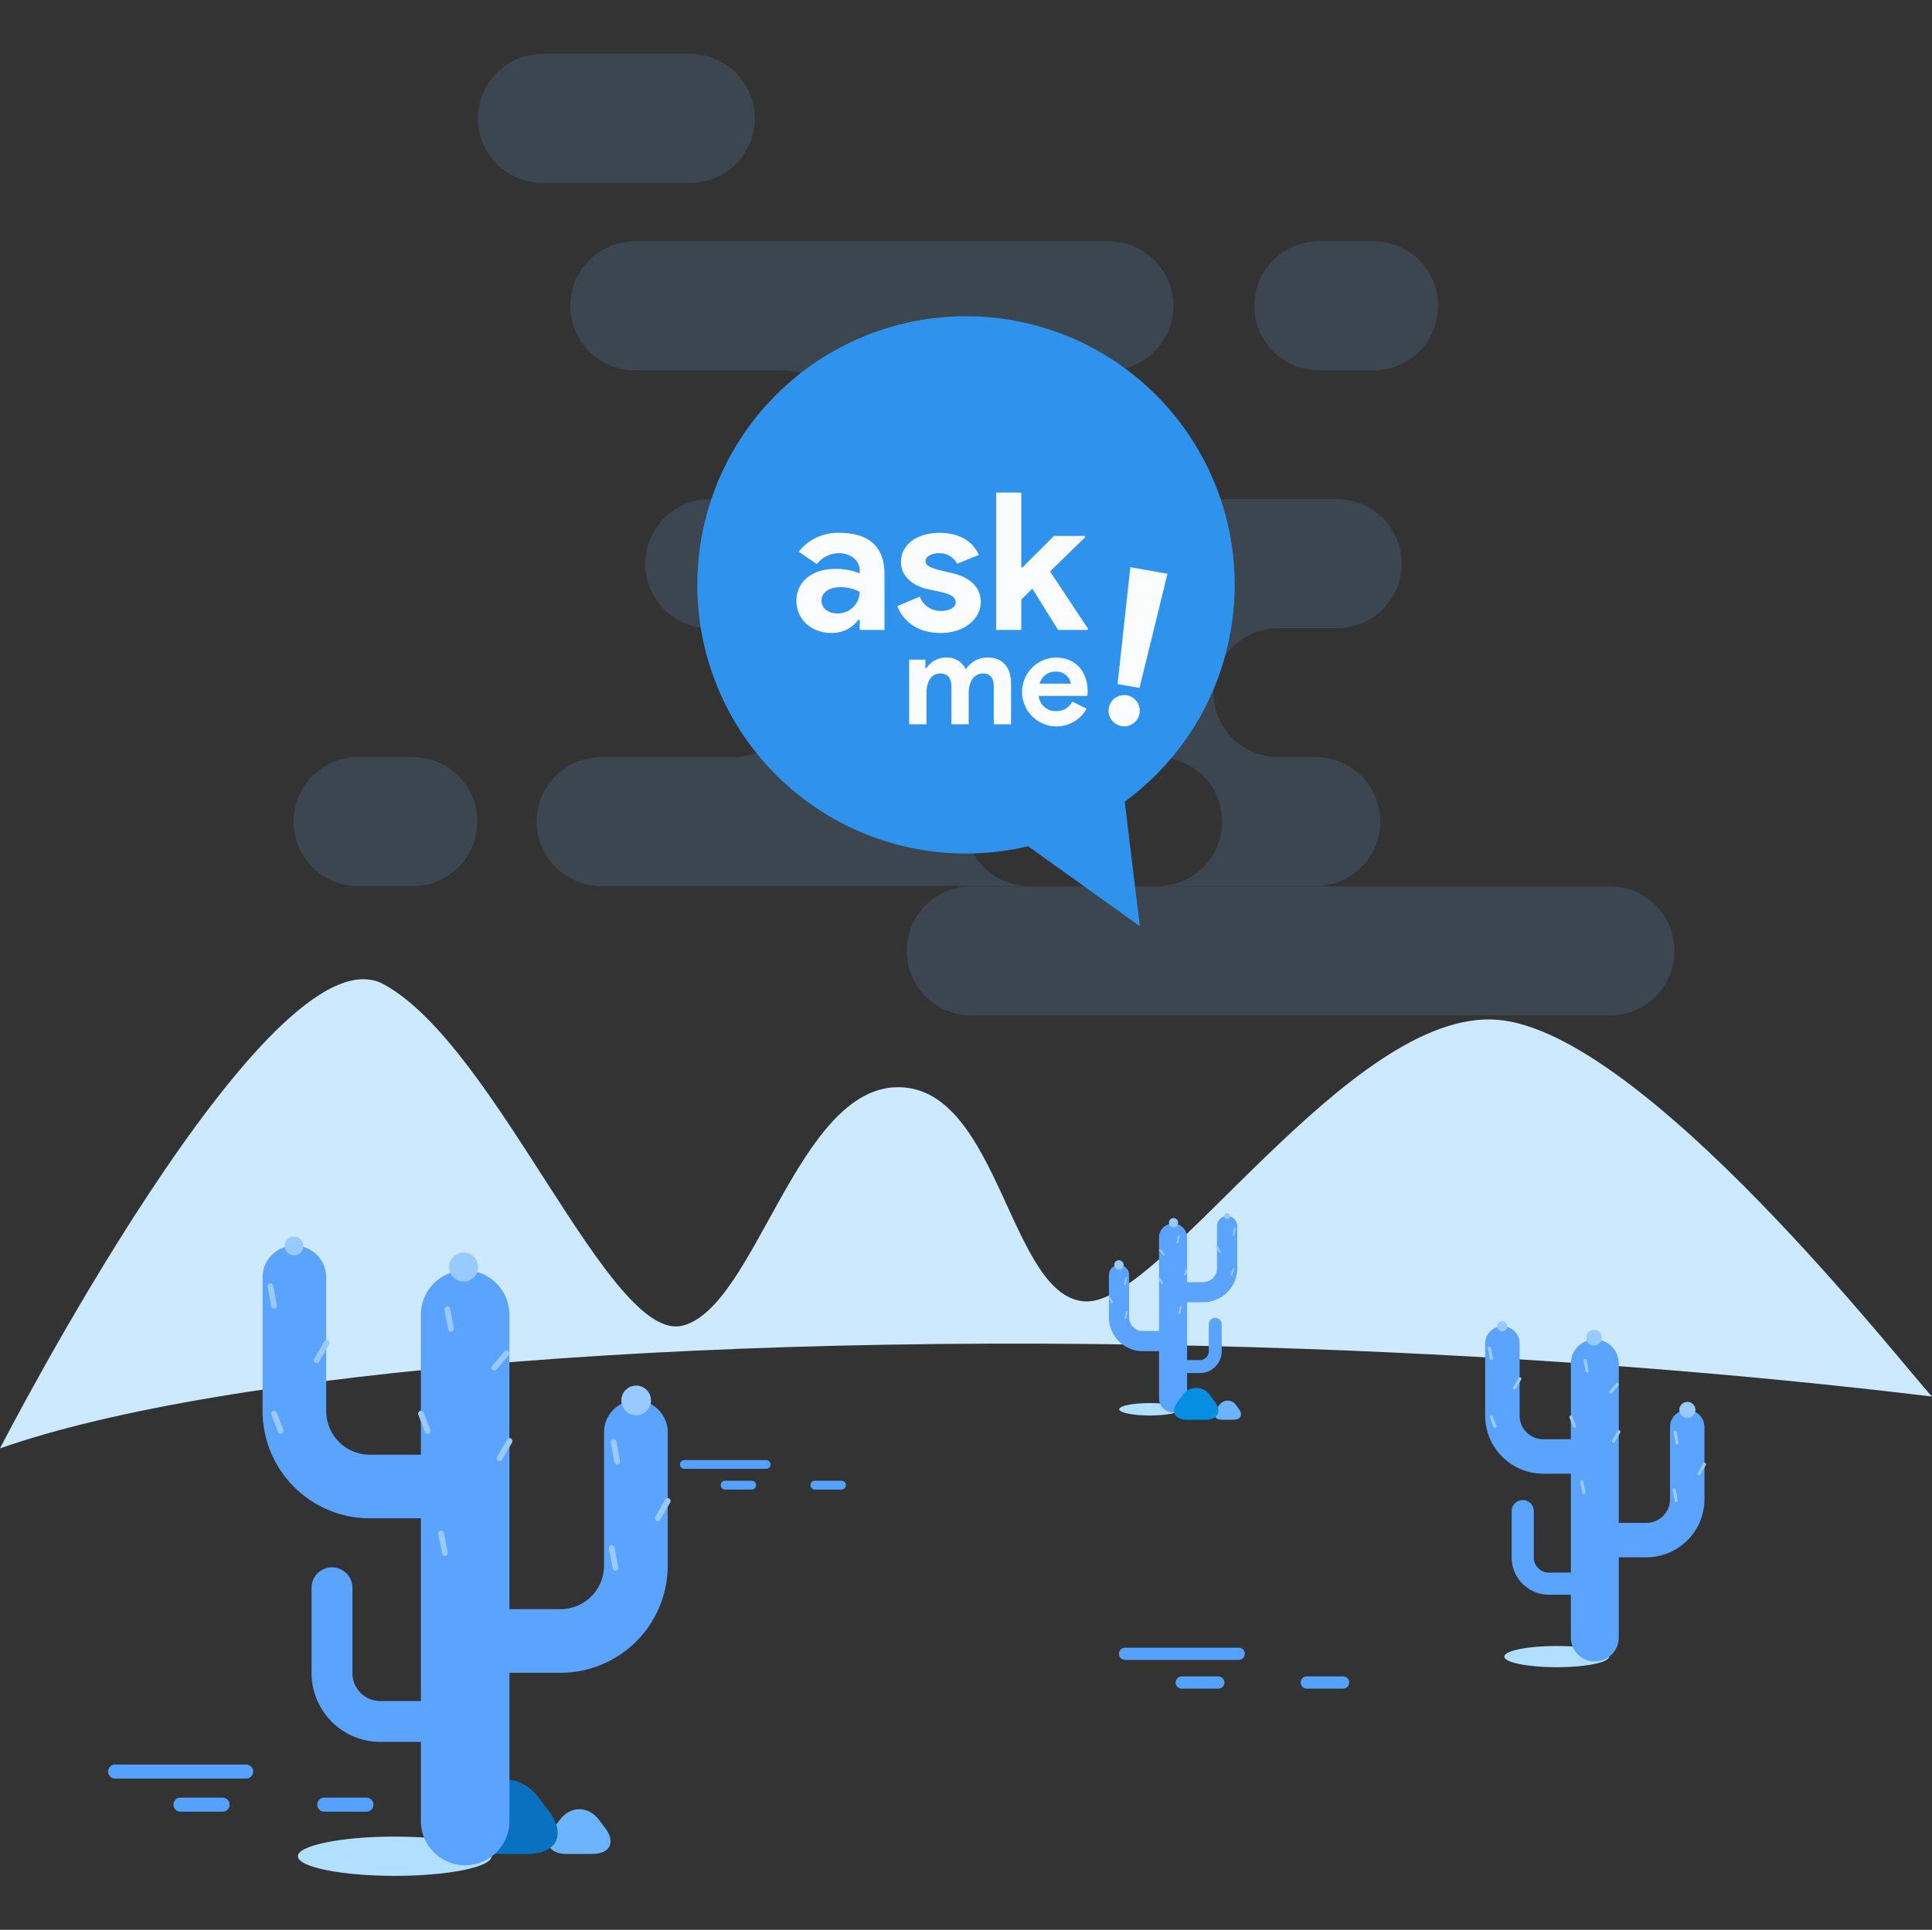 <svg id="Layer_1" data-name="Layer 1" xmlns="http://www.w3.org/2000/svg" viewBox="0 0 480 479.565"><rect x="0" y="0" width="480" height="479.565" fill="#333333" stroke="none"/><defs><style>.cls-1{opacity:0.15;}.cls-2{fill:#6cb4ff;}.cls-3{fill:#cde9fe;}.cls-4{fill:#55a1ff;}.cls-5{fill:#b0dfff;}.cls-6{fill:#0872c1;}.cls-7{fill:#5aa3ff;}.cls-8{fill:#99caff;}.cls-9{fill:#058ee2;}.cls-10{fill:#fbfcfe;}.cls-11{fill:#2f93ed;}</style></defs><title>emptystates</title><g class="cls-1"><path class="cls-2" d="M332.1,156.109H176.47a16.021,16.021,0,1,1,0-32.041H332.1a16.021,16.021,0,1,1,0,32.041Z"/><path class="cls-2" d="M400,252.325H241.292a16.023,16.023,0,1,1,0-32.046H400a16.023,16.023,0,1,1,0,32.046Z"/><path class="cls-2" d="M239.714,204.171a16.028,16.028,0,0,1,16.024-16.027H149.366a16.024,16.024,0,1,0,0,32.048H255.738A16.025,16.025,0,0,1,239.714,204.171Z"/><path class="cls-2" d="M303.643,204.171a16.026,16.026,0,0,1-16.027,16.021h39.272a16.024,16.024,0,0,0,0-32.048H287.616A16.028,16.028,0,0,1,303.643,204.171Z"/><path class="cls-2" d="M341.156,92.021H327.543a16.024,16.024,0,0,1,0-32.047h13.613a16.024,16.024,0,1,1,0,32.047Z"/><path class="cls-2" d="M171.373,45.45H134.894a16.024,16.024,0,1,1,0-32.047h36.479a16.024,16.024,0,1,1,0,32.047Z"/><path class="cls-2" d="M102.575,220.192H88.96a16.024,16.024,0,1,1,0-32.048h13.615a16.024,16.024,0,0,1,0,32.048Z"/><path class="cls-2" d="M275.379,92.021H157.829a16.024,16.024,0,1,1,0-32.047h117.55a16.024,16.024,0,1,1,0,32.047Z"/><path class="cls-2" d="M260.568,108.042a16.024,16.024,0,0,1,16.024-16.021H194.415a16.024,16.024,0,0,1,0,32.047h82.177A16.029,16.029,0,0,1,260.568,108.042Z"/><path class="cls-2" d="M301.518,172.134a16.022,16.022,0,0,1,16.023-16.025H182.37a16.022,16.022,0,1,1,0,32.044H317.541A16.02,16.02,0,0,1,301.518,172.134Z"/></g><path class="cls-3" d="M480,347.051c-46.9-5.687-99.8-9.835-155.847-11.842C179.845,330.042,55.26,340.519,0,359.929c0,0,67.109-130.728,95.342-115.326s56.161,89.559,74.317,84.815,28.518-59.545,53.694-59.243,27.528,53.154,46.691,53.24,65.547-72.983,102.019-69.99S473.2,339.908,480,347.051Z"/><path class="cls-4" d="M190.347,365.022H170.02a1.09,1.09,0,0,1,0-2.18h20.327a1.09,1.09,0,1,1,0,2.18Z"/><path class="cls-4" d="M186.726,370.159h-6.539a1.09,1.09,0,1,1,0-2.179h6.539a1.09,1.09,0,1,1,0,2.179Z"/><path class="cls-4" d="M209.034,370.159h-6.543a1.09,1.09,0,1,1,0-2.179h6.543a1.09,1.09,0,1,1,0,2.179Z"/><path class="cls-4" d="M61.115,441.989H28.555a1.746,1.746,0,0,1,0-3.491h32.56a1.746,1.746,0,1,1,0,3.491Z"/><path class="cls-4" d="M55.312,450.214H44.838a1.744,1.744,0,1,1,0-3.488H55.312a1.744,1.744,0,1,1,0,3.488Z"/><path class="cls-4" d="M91.04,450.214H80.565a1.744,1.744,0,1,1,0-3.488H91.04a1.744,1.744,0,1,1,0,3.488Z"/><path class="cls-4" d="M307.761,412.489H279.509a1.513,1.513,0,1,1,0-3.026h28.252a1.513,1.513,0,1,1,0,3.026Z"/><path class="cls-4" d="M302.726,419.633h-9.087a1.517,1.517,0,1,1,0-3.033h9.087a1.517,1.517,0,0,1,0,3.033Z"/><path class="cls-4" d="M333.727,419.633h-9.091a1.517,1.517,0,0,1,0-3.033h9.091a1.517,1.517,0,0,1,0,3.033Z"/><path class="cls-5" d="M122.138,461.284c0,2.694-10.773,4.878-24.064,4.878s-24.063-2.184-24.063-4.878,10.773-4.878,24.063-4.878S122.138,458.591,122.138,461.284Z"/><path class="cls-2" d="M137.545,454.256c-2.689,3.556-1.242,6.462,3.215,6.462h6.363c4.458,0,5.9-2.906,3.216-6.462l-1.507-1.993c-2.689-3.556-7.091-3.556-9.78,0Z"/><path class="cls-6" d="M115.031,449.98c-4.473,5.913-2.066,10.747,5.345,10.747h10.578c7.411,0,9.818-4.834,5.345-10.747l-2.506-3.311c-4.47-5.912-11.787-5.912-16.258,0Z"/><path class="cls-7" d="M157.979,348.012a7.905,7.905,0,0,0-7.906,7.907v33.153a10.828,10.828,0,0,1-10.816,10.814H126.563V326.7a11,11,0,1,0-22,0V361.5H91.873a10.831,10.831,0,0,1-10.82-10.817v-33.15a7.907,7.907,0,1,0-15.813,0v33.15a26.659,26.659,0,0,0,26.633,26.626h12.694v45.417H94.5a6.95,6.95,0,0,1-6.941-6.944V394.5a5.077,5.077,0,0,0-10.153,0v21.276A17.114,17.114,0,0,0,94.5,432.87h10.07v19.653a11,11,0,1,0,22,0V415.7h12.694a26.66,26.66,0,0,0,26.631-26.624V355.919A7.906,7.906,0,0,0,157.979,348.012Z"/><path class="cls-8" d="M106.256,356.307a.72.72,0,0,1-.67-.459l-1.661-4.279a.72.72,0,0,1,1.343-.521l1.66,4.281a.717.717,0,0,1-.412.928A.667.667,0,0,1,106.256,356.307Z"/><path class="cls-8" d="M69.75,356.307a.719.719,0,0,1-.67-.459l-1.658-4.279a.719.719,0,0,1,1.341-.521l1.659,4.281a.715.715,0,0,1-.412.928A.664.664,0,0,1,69.75,356.307Z"/><path class="cls-8" d="M122.858,340.56a.706.706,0,0,1-.468-.173.72.72,0,0,1-.079-1.015l2.98-3.491a.719.719,0,0,1,1.095.933l-2.983,3.493A.714.714,0,0,1,122.858,340.56Z"/><path class="cls-8" d="M110.531,386.638a.723.723,0,0,1-.705-.582l-.951-4.856a.721.721,0,0,1,1.415-.274l.95,4.855a.715.715,0,0,1-.568.841A.56.56,0,0,1,110.531,386.638Z"/><path class="cls-8" d="M152.929,390.336a.72.72,0,0,1-.7-.582l-.953-4.851a.72.72,0,1,1,1.412-.279l.953,4.853a.719.719,0,0,1-.567.845A.7.7,0,0,1,152.929,390.336Z"/><path class="cls-8" d="M124.115,363.117a.693.693,0,0,1-.362-.1.717.717,0,0,1-.262-.981l2.478-4.28a.719.719,0,1,1,1.245.719l-2.476,4.281A.724.724,0,0,1,124.115,363.117Z"/><path class="cls-8" d="M163.413,378.026a.72.72,0,0,1-.622-1.08l2.475-4.281a.719.719,0,1,1,1.245.718l-2.476,4.284A.719.719,0,0,1,163.413,378.026Z"/><path class="cls-8" d="M78.687,338.73a.719.719,0,0,1-.622-1.079l2.476-4.28a.72.72,0,1,1,1.246.72l-2.478,4.279A.72.72,0,0,1,78.687,338.73Z"/><path class="cls-8" d="M112.042,330.934a.721.721,0,0,1-.7-.589l-.905-4.862a.719.719,0,0,1,.575-.841.727.727,0,0,1,.839.577l.906,4.864a.716.716,0,0,1-.576.838A.734.734,0,0,1,112.042,330.934Z"/><path class="cls-8" d="M153.36,363.934a.722.722,0,0,1-.707-.587l-.907-4.865a.72.72,0,0,1,1.416-.264l.9,4.864a.716.716,0,0,1-.573.838A.683.683,0,0,1,153.36,363.934Z"/><path class="cls-8" d="M68.091,325.208a.717.717,0,0,1-.7-.588l-.91-4.864a.718.718,0,0,1,.576-.84.725.725,0,0,1,.837.576l.911,4.864a.726.726,0,0,1-.576.841A.865.865,0,0,1,68.091,325.208Z"/><path class="cls-8" d="M118.8,314.87a3.6,3.6,0,1,1-3.6-3.6A3.606,3.606,0,0,1,118.8,314.87Z"/><path class="cls-8" d="M161.741,348.012a3.684,3.684,0,1,1-3.684-3.684A3.686,3.686,0,0,1,161.741,348.012Z"/><path class="cls-8" d="M75.389,309.621a2.332,2.332,0,1,1-2.33-2.33A2.333,2.333,0,0,1,75.389,309.621Z"/><path class="cls-5" d="M399.787,411.675c0,1.459-5.832,2.641-13.025,2.641s-13.025-1.182-13.025-2.641,5.832-2.64,13.025-2.64S399.787,410.217,399.787,411.675Z"/><path class="cls-7" d="M419.186,350.363a4.28,4.28,0,0,0-4.278,4.282V372.59a5.86,5.86,0,0,1-5.855,5.852h-6.871v-39.61a5.953,5.953,0,1,0-11.906,0v18.832h-6.871a5.862,5.862,0,0,1-5.856-5.855V333.865a4.28,4.28,0,1,0-8.56,0v17.944a14.43,14.43,0,0,0,14.416,14.412h6.871V390.8h-5.451a3.763,3.763,0,0,1-3.757-3.76V375.527a2.748,2.748,0,0,0-5.5,0v11.517a9.263,9.263,0,0,0,9.252,9.252h5.451v10.638a5.953,5.953,0,1,0,11.906,0V387h6.871a14.431,14.431,0,0,0,14.415-14.411V354.645A4.282,4.282,0,0,0,419.186,350.363Z"/><path class="cls-8" d="M391.191,354.856a.391.391,0,0,1-.363-.25l-.9-2.316a.389.389,0,0,1,.726-.282l.9,2.317a.388.388,0,0,1-.223.5A.37.37,0,0,1,391.191,354.856Z"/><path class="cls-8" d="M371.431,354.856a.392.392,0,0,1-.363-.25l-.9-2.316a.389.389,0,0,1,.726-.282l.9,2.317a.387.387,0,0,1-.223.5A.374.374,0,0,1,371.431,354.856Z"/><path class="cls-8" d="M400.176,346.331a.385.385,0,0,1-.253-.093.39.39,0,0,1-.043-.549l1.613-1.891a.39.39,0,0,1,.594.506l-1.615,1.89A.389.389,0,0,1,400.176,346.331Z"/><path class="cls-8" d="M393.505,371.272a.39.39,0,0,1-.381-.314l-.516-2.629a.39.39,0,0,1,.765-.149l.515,2.628a.387.387,0,0,1-.307.455A.287.287,0,0,1,393.505,371.272Z"/><path class="cls-8" d="M416.454,373.273a.39.39,0,0,1-.382-.314l-.516-2.625a.39.39,0,1,1,.765-.152l.515,2.627a.388.388,0,0,1-.306.457A.341.341,0,0,1,416.454,373.273Z"/><path class="cls-8" d="M400.856,358.541a.377.377,0,0,1-.195-.053.389.389,0,0,1-.141-.532l1.34-2.316a.389.389,0,1,1,.673.389l-1.339,2.317A.392.392,0,0,1,400.856,358.541Z"/><path class="cls-8" d="M422.127,366.61a.382.382,0,0,1-.194-.052.388.388,0,0,1-.142-.533l1.339-2.316a.39.39,0,1,1,.675.389l-1.341,2.319A.39.39,0,0,1,422.127,366.61Z"/><path class="cls-8" d="M376.268,345.341a.381.381,0,0,1-.2-.053.386.386,0,0,1-.14-.532l1.338-2.316a.39.39,0,0,1,.676.389l-1.341,2.317A.39.39,0,0,1,376.268,345.341Z"/><path class="cls-8" d="M394.323,341.121a.391.391,0,0,1-.383-.319l-.49-2.631a.392.392,0,0,1,.312-.456.4.4,0,0,1,.455.312l.49,2.633a.388.388,0,0,1-.312.454A.351.351,0,0,1,394.323,341.121Z"/><path class="cls-8" d="M416.686,358.983a.391.391,0,0,1-.382-.319l-.49-2.631a.39.39,0,0,1,.766-.144l.489,2.633a.388.388,0,0,1-.311.453A.305.305,0,0,1,416.686,358.983Z"/><path class="cls-8" d="M370.532,338.021a.387.387,0,0,1-.38-.318l-.492-2.632a.386.386,0,0,1,.311-.454.393.393,0,0,1,.454.31l.493,2.633a.4.4,0,0,1-.312.456A.613.613,0,0,1,370.532,338.021Z"/><path class="cls-8" d="M397.978,332.426a1.951,1.951,0,1,1-1.95-1.949A1.951,1.951,0,0,1,397.978,332.426Z"/><path class="cls-8" d="M421.223,350.363a1.994,1.994,0,1,1-1.994-1.992A2,2,0,0,1,421.223,350.363Z"/><path class="cls-8" d="M374.483,329.585a1.262,1.262,0,1,1-1.262-1.261A1.262,1.262,0,0,1,374.483,329.585Z"/><path class="cls-5" d="M293.3,350.214c0,.854-3.411,1.545-7.619,1.545s-7.621-.691-7.621-1.545,3.413-1.543,7.621-1.543S293.3,349.362,293.3,350.214Z"/><path class="cls-7" d="M278.013,314.345a2.5,2.5,0,0,1,2.5,2.5v10.5a3.429,3.429,0,0,0,3.425,3.424h4.02V307.6a3.483,3.483,0,1,1,6.965,0v11.016h4.02a3.43,3.43,0,0,0,3.426-3.424v-10.5a2.5,2.5,0,1,1,5.008,0v10.5a8.441,8.441,0,0,1-8.434,8.43h-4.02V338h3.19a2.2,2.2,0,0,0,2.2-2.2v-6.737a1.608,1.608,0,0,1,3.215,0v6.737a5.419,5.419,0,0,1-5.412,5.412h-3.19v6.224a3.483,3.483,0,1,1-6.965,0V335.779h-4.02a8.442,8.442,0,0,1-8.433-8.431v-10.5A2.5,2.5,0,0,1,278.013,314.345Z"/><path class="cls-8" d="M294.391,316.974a.229.229,0,0,0,.212-.147l.526-1.355a.228.228,0,0,0-.425-.164l-.525,1.356a.227.227,0,0,0,.13.294A.243.243,0,0,0,294.391,316.974Z"/><path class="cls-8" d="M305.951,316.974a.227.227,0,0,0,.212-.147l.526-1.355a.225.225,0,0,0-.13-.293.228.228,0,0,0-.3.129l-.525,1.356a.227.227,0,0,0,.131.294A.239.239,0,0,0,305.951,316.974Z"/><path class="cls-8" d="M289.133,311.987a.228.228,0,0,0,.174-.376l-.943-1.106a.228.228,0,1,0-.347.3l.944,1.105A.224.224,0,0,0,289.133,311.987Z"/><path class="cls-8" d="M293.037,326.578a.227.227,0,0,0,.223-.185l.3-1.537a.228.228,0,1,0-.447-.087l-.3,1.536a.226.226,0,0,0,.18.267A.167.167,0,0,0,293.037,326.578Z"/><path class="cls-8" d="M279.612,327.748a.227.227,0,0,0,.223-.184l.3-1.535a.228.228,0,1,0-.448-.089l-.3,1.536a.226.226,0,0,0,.224.272Z"/><path class="cls-8" d="M288.736,319.13a.209.209,0,0,0,.115-.032.228.228,0,0,0,.082-.311l-.785-1.354a.227.227,0,1,0-.393.228l.785,1.356A.228.228,0,0,0,288.736,319.13Z"/><path class="cls-8" d="M276.293,323.85a.237.237,0,0,0,.114-.03.228.228,0,0,0,.081-.312l-.783-1.355a.228.228,0,1,0-.394.228l.784,1.356A.227.227,0,0,0,276.293,323.85Z"/><path class="cls-8" d="M303.121,311.407a.234.234,0,0,0,.114-.03.227.227,0,0,0,.083-.312l-.783-1.355a.228.228,0,0,0-.4.227l.785,1.356A.228.228,0,0,0,303.121,311.407Z"/><path class="cls-8" d="M292.559,308.938a.227.227,0,0,0,.223-.186l.287-1.54a.23.23,0,0,0-.183-.267.233.233,0,0,0-.265.184l-.287,1.54a.227.227,0,0,0,.183.265A.193.193,0,0,0,292.559,308.938Z"/><path class="cls-8" d="M279.476,319.387a.229.229,0,0,0,.224-.185l.286-1.54a.228.228,0,1,0-.448-.084l-.287,1.541a.227.227,0,0,0,.182.265A.208.208,0,0,0,279.476,319.387Z"/><path class="cls-8" d="M306.476,307.125a.228.228,0,0,0,.224-.186l.287-1.541a.226.226,0,0,0-.182-.265.23.23,0,0,0-.265.182l-.289,1.54a.231.231,0,0,0,.183.267Z"/><path class="cls-8" d="M290.42,303.851a1.142,1.142,0,1,0,1.141-1.14A1.141,1.141,0,0,0,290.42,303.851Z"/><path class="cls-8" d="M276.822,314.345a1.166,1.166,0,1,0,1.165-1.166A1.167,1.167,0,0,0,276.822,314.345Z"/><path class="cls-8" d="M304.166,302.189a.738.738,0,1,0,.738-.737A.737.737,0,0,0,304.166,302.189Z"/><path class="cls-2" d="M302.274,350.051c-1.149,1.519-.53,2.762,1.373,2.762h2.719c1.905,0,2.523-1.243,1.375-2.762l-.644-.852a2.486,2.486,0,0,0-4.179,0Z"/><path class="cls-9" d="M292.654,348.224c-1.912,2.526-.883,4.592,2.283,4.592h4.52c3.167,0,4.2-2.066,2.284-4.592l-1.069-1.415a4.133,4.133,0,0,0-6.949,0Z"/><path class="cls-10" d="M296.3,148.376a52.552,52.552,0,1,1-52.553-52.552A52.552,52.552,0,0,1,296.3,148.376Z"/><path class="cls-11" d="M266.067,169.893h-7.773a3.984,3.984,0,0,1,3.9-2.985A3.616,3.616,0,0,1,266.067,169.893ZM204.1,149.3c0,1.9,1.817,3.147,3.866,3.147a5.466,5.466,0,0,0,5.627-5.386,10.555,10.555,0,0,0-4.81-1.144C205.78,145.916,204.1,147.391,204.1,149.3Zm75.336,49.912,3.76,30.964-27.764-19.881a66.756,66.756,0,1,1,24-11.083Zm-1.784-29.224,5.454.962,6.951-28.373-9.223-1.63Zm-57.91-27.457c0-6.675-3.906-10.109-11.156-10.109a12.339,12.339,0,0,0-10.155,4.673l4.528,3.1a6.863,6.863,0,0,1,5.481-2.722c2.916,0,5.153,1.817,5.153,4.292v.716a15.543,15.543,0,0,0-6.192-1.1c-5.49,0-9.538,3.1-9.538,7.918,0,4.718,3.861,8.008,8.726,8.008a8.1,8.1,0,0,0,6.63-3.243h.374v2.481h6.149Zm13.965,14.777c5.966,0,9.968-3.623,9.968-7.674,0-3.436-2.291-6.054-7.059-7.2l-3.577-.861c-1.906-.524-3.094-1.043-3.094-2.14,0-1.148,1.575-1.961,3.334-1.961a4.911,4.911,0,0,1,4.529,2.627l5.389-2.193c-1.667-3.82-5.389-5.485-9.823-5.485-5.34,0-9.534,2.718-9.534,7.248,0,4,3.67,6.1,6.571,6.722l3.3.712c2.717.623,3.72,1.336,3.72,2.623,0,1.142-1.433,2.1-3.72,2.1a5.489,5.489,0,0,1-5.191-3.577l-5.576,2.385C224.229,154.017,227.608,157.307,233.71,157.307Zm17.482,12.553c0-3.8-1.868-6.456-5.769-6.456a6.317,6.317,0,0,0-5.478,2.948,4.978,4.978,0,0,0-4.856-2.948,5.815,5.815,0,0,0-4.912,2.62h-.264v-2.1h-4.032v16.066h4.3v-7.805c0-2.719,1.213-4.817,3.377-4.817,1.87,0,2.821,1.083,2.821,3.278v9.344h4.293v-7.805c0-2.719,1.314-4.817,3.544-4.817,1.8,0,2.687,1.083,2.687,3.278v9.344h4.293Zm19.039,1.971c0-4.825-2.851-8.427-8.034-8.427a8.559,8.559,0,1,0,7.774,12.719l-3.577-1.773a4.322,4.322,0,0,1-3.971,2.362,4.19,4.19,0,0,1-4.359-3.769h12.1a1.378,1.378,0,0,1,.029-.36,1.456,1.456,0,0,1,.033-.363Zm.045-15.665-9.389-14.161,8.671-8.441v-.38H261.84L254.021,141h-.286V122.411h-6.25v34.134h6.25V149.01l2.762-2.715,6.384,10.25h7.4Zm12.844,21.123a3.882,3.882,0,1,0-4.5,3.145A3.879,3.879,0,0,0,283.12,177.289Z"/></svg>